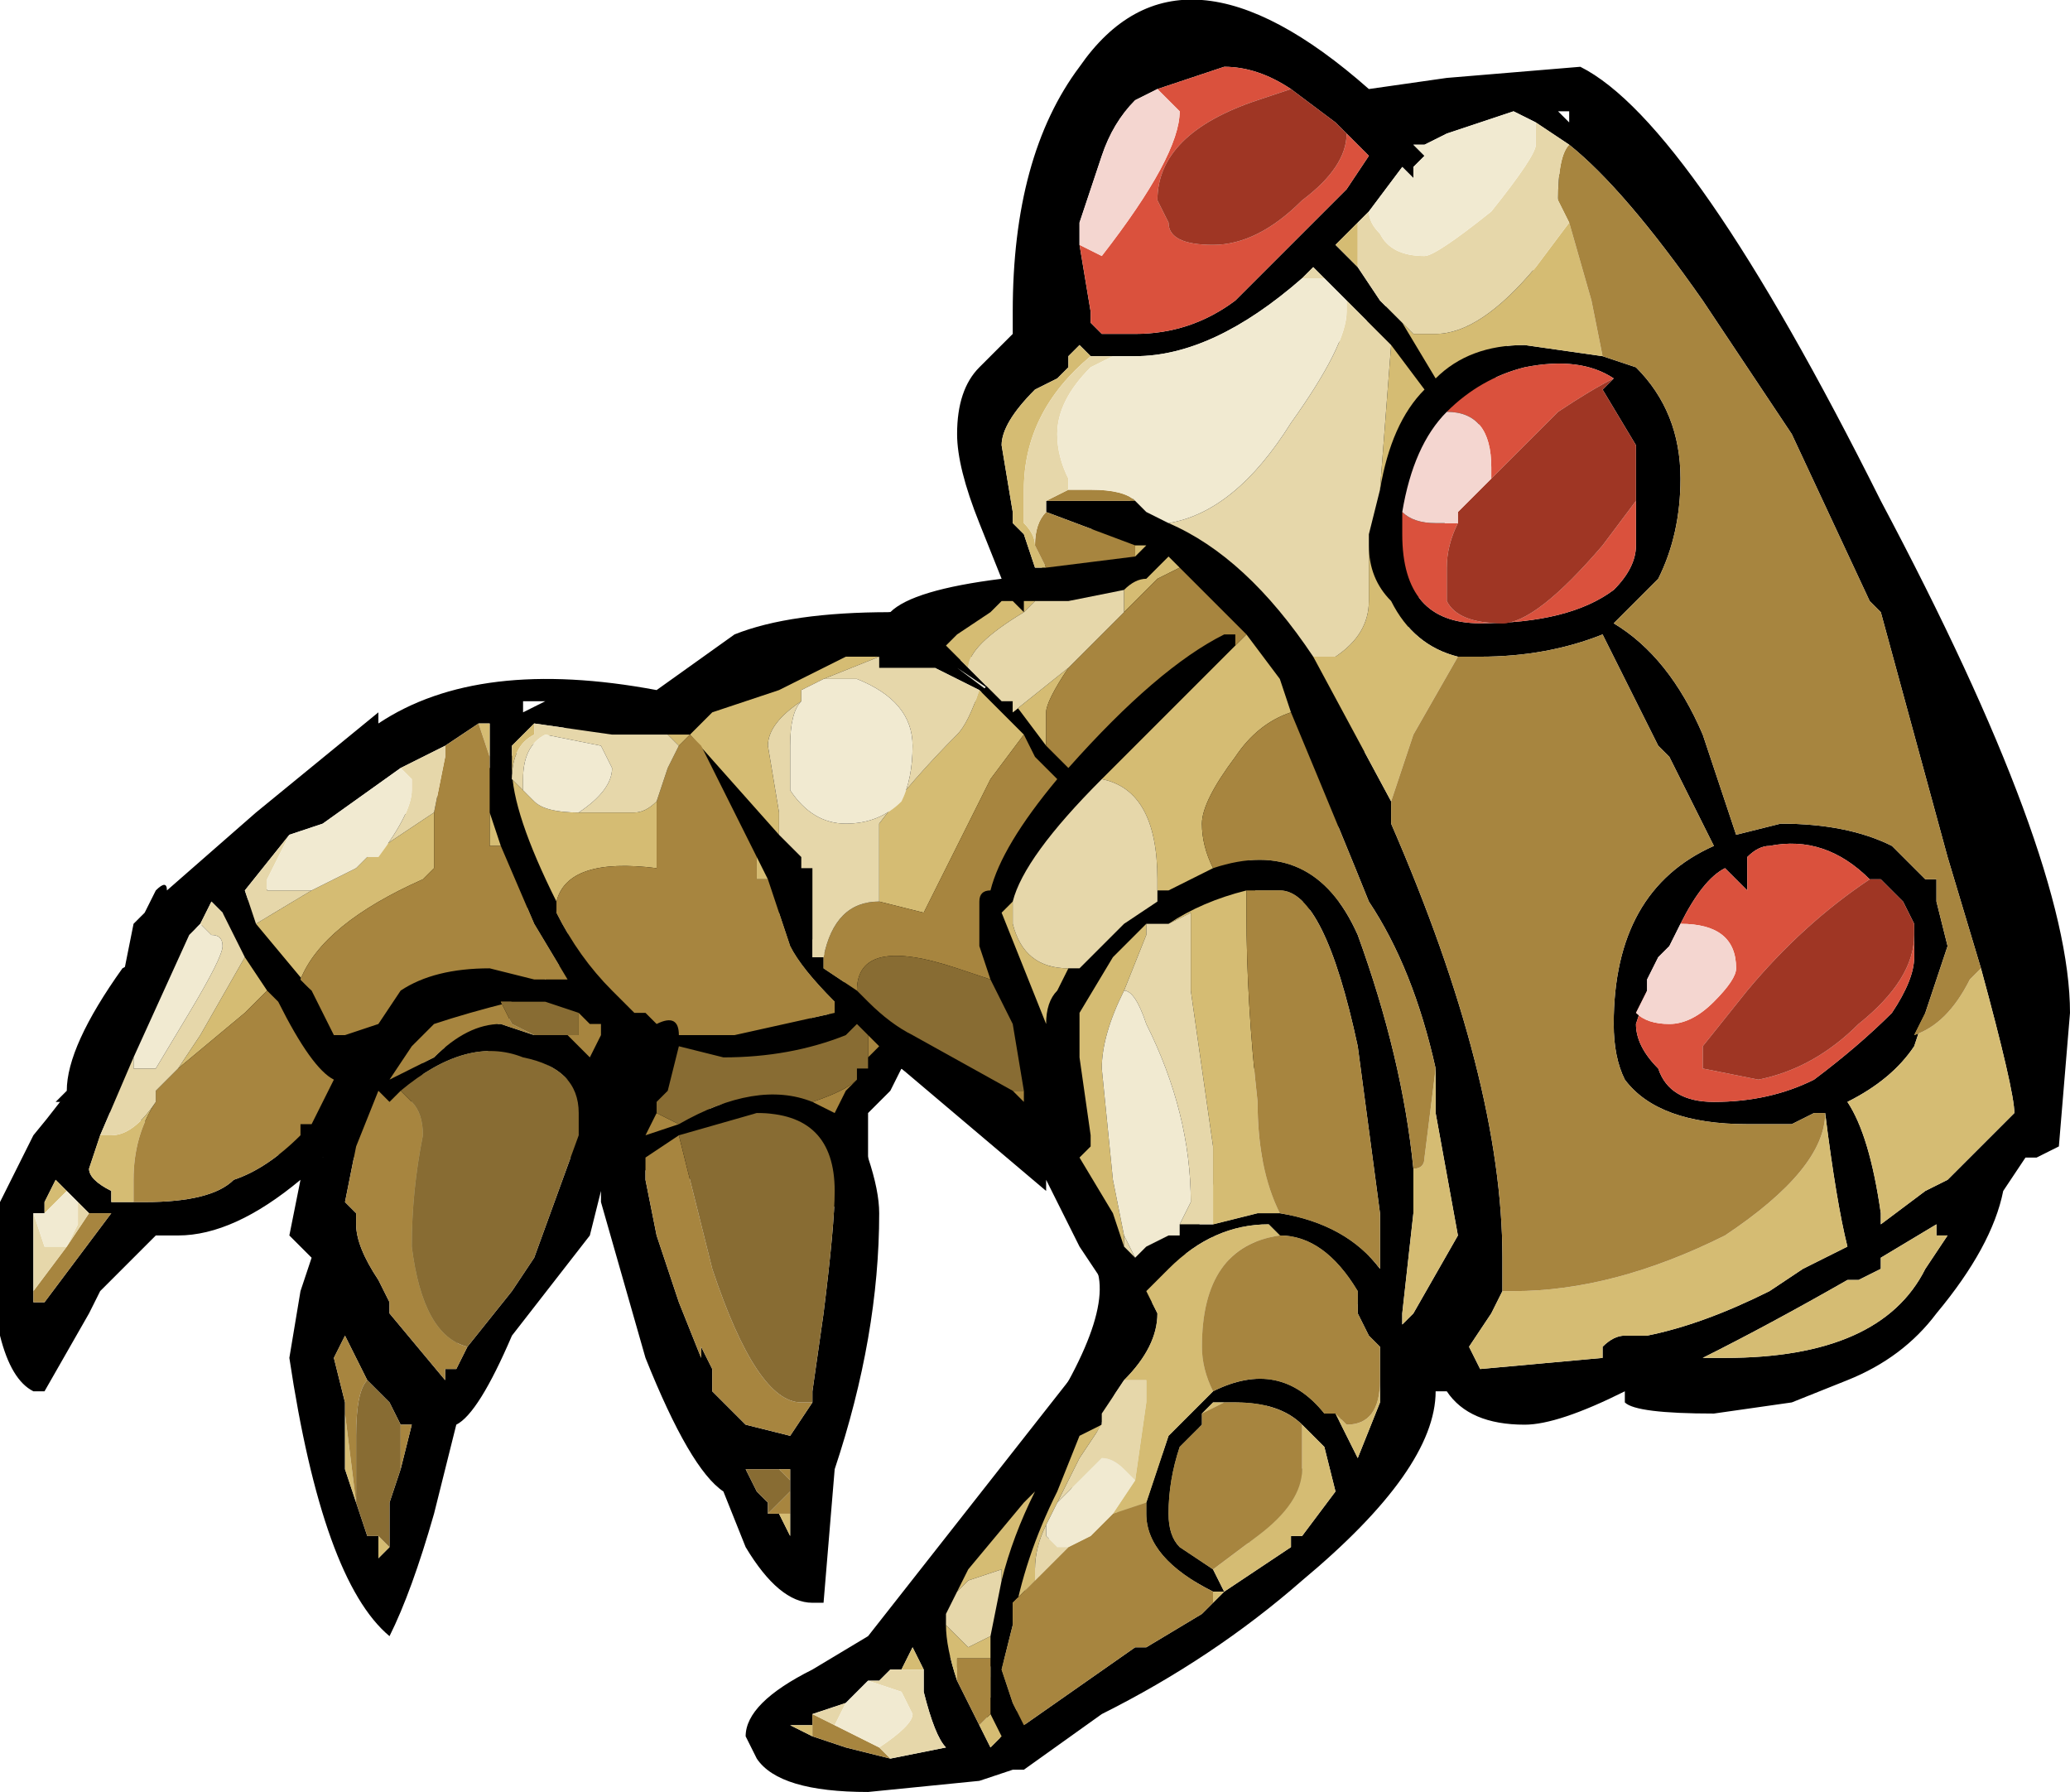<?xml version="1.0" encoding="UTF-8" standalone="no"?>
<svg xmlns:ffdec="https://www.free-decompiler.com/flash" xmlns:xlink="http://www.w3.org/1999/xlink" ffdec:objectType="frame" height="56.35px" width="65.1px" xmlns="http://www.w3.org/2000/svg">
  <g transform="matrix(1.0, 0.0, 0.0, 1.0, 28.0, 51.8)">
    <use ffdec:characterId="109" height="8.05" transform="matrix(7.0, 0.0, 0.0, 7.0, -28.0, -51.8)" width="9.3" xlink:href="#shape0"/>
  </g>
  <defs>
    <g id="shape0" transform="matrix(1.0, 0.0, 0.0, 1.0, 4.0, 7.4)">
      <path d="M3.05 -6.65 L0.55 0.5 0.15 -0.15 Q0.15 -0.3 0.65 -0.95 1.05 -1.55 0.9 -1.75 L0.75 -2.1 0.05 -2.6 0.0 -2.5 -0.1 -2.4 -0.1 -1.95 -1.4 -2.2 -2.7 -2.2 -3.7 -2.45 -3.75 -2.45 -3.7 -2.5 Q-3.7 -2.7 -3.45 -3.05 L-1.25 -4.25 Q-0.95 -4.25 -0.6 -4.5 L0.0 -4.65 0.05 -4.65 0.55 -4.75 3.05 -6.65 M2.4 -3.25 L2.85 -6.5 2.4 -3.25 M2.7 -6.55 L2.7 -6.7 2.45 -6.7 2.5 -6.5 2.7 -6.55 M0.75 -3.4 L0.05 -2.85 0.75 -3.4 M0.7 -4.55 L0.2 -4.4 0.35 -4.2 Q0.5 -4.45 0.75 -4.6 L0.7 -4.55 M1.55 -3.85 L1.65 -3.35 2.05 -3.35 2.1 -3.35 1.8 -3.9 1.7 -3.95 1.55 -3.85 M1.8 -3.25 L1.8 -2.5 1.8 -3.25 M1.4 -1.85 L1.8 -1.8 2.15 -1.5 2.15 -1.95 1.8 -2.35 1.1 -1.45 1.15 -1.45 0.4 0.2 0.6 0.3 0.65 0.3 1.55 -0.45 1.7 -0.5 1.85 -0.7 1.85 -0.8 1.65 -1.15 1.25 -0.9 1.65 -1.15 1.95 -0.95 2.05 -1.05 1.75 -1.7 1.15 -1.8 1.4 -1.85 M-2.35 -3.15 L-3.2 -2.2 -2.35 -3.15 M-1.9 -3.2 L-2.3 -3.25 -1.9 -3.2 M-0.45 -3.3 L-1.35 -3.3 -0.3 -2.8 -0.2 -3.0 -0.45 -3.3 M-1.45 -3.3 L-1.85 -3.35 -1.55 -3.0 -1.45 -3.1 -1.45 -3.3 M-0.3 -2.4 L-0.9 -2.45 -0.75 -2.4 -0.45 -2.4 -0.3 -2.4 M-1.4 -2.6 L-1.5 -2.8 -1.65 -2.85 -2.1 -2.65 -2.1 -2.55 -2.15 -2.45 -2.2 -2.4 -2.3 -2.0 -2.3 -1.9 -2.0 -1.35 -1.95 -1.35 -1.8 -2.75 -1.65 -2.7 -1.45 -2.55 -1.4 -2.6" fill="#000000" fill-rule="evenodd" stroke="none"/>
      <path d="M1.1 -1.45 L1.15 -1.45 1.1 -1.45 M1.85 -0.8 L1.85 -0.7 1.85 -0.8 M1.7 -0.5 L1.55 -0.45 1.7 -0.5 M0.65 0.3 L0.6 0.3 0.65 0.3 M1.95 -0.95 L2.05 -1.05 1.95 -0.95" fill="#849e61" fill-rule="evenodd" stroke="none"/>
      <path d="M1.15 -1.8 L1.4 -1.85 1.15 -1.8" fill="#de9e58" fill-rule="evenodd" stroke="none"/>
      <path d="M0.05 -2.85 L0.75 -3.4 0.05 -2.85 M0.7 -4.55 L0.75 -4.6 Q0.5 -4.45 0.35 -4.2 L0.2 -4.4 0.7 -4.55 M1.65 -3.35 L1.55 -3.85 1.65 -3.35 M1.7 -3.95 L1.8 -3.9 1.7 -3.95 M2.1 -3.35 L2.05 -3.35 2.1 -3.35 M1.8 -2.5 L1.8 -3.25 1.8 -2.5 M1.8 -1.8 L1.4 -1.85 1.15 -1.8 1.75 -1.7 1.65 -1.15 1.25 -0.9 1.65 -1.15 1.25 -0.9 0.4 0.2 1.15 -1.45 1.1 -1.45 1.8 -2.35 1.8 -1.8 M-3.2 -2.2 L-2.35 -3.15 -3.2 -2.2 M-2.3 -3.25 L-1.9 -3.2 -2.3 -3.25 M-1.35 -3.3 L-0.45 -3.3 -1.35 -3.3 M-0.2 -3.0 L-0.3 -2.8 -0.2 -3.0 M-1.85 -3.35 L-1.45 -3.3 -1.85 -3.35 M-1.45 -3.1 L-1.55 -3.0 -1.45 -3.1 M-0.9 -2.45 L-0.75 -2.4 -0.9 -2.45 M-0.45 -2.4 L-0.3 -2.4 -0.45 -2.4 M-1.5 -2.8 L-1.65 -2.7 -1.8 -2.75 -1.65 -2.85 -1.5 -2.8 M-1.45 -2.55 L-1.4 -2.6 -1.45 -2.55 M-1.95 -1.35 L-2.0 -1.35 -1.95 -1.35 M-2.3 -1.9 L-2.3 -2.0 -2.3 -1.9 M-2.2 -2.4 L-2.15 -2.45 -2.2 -2.4 M-2.1 -2.55 L-2.1 -2.65 -2.1 -2.55" fill="#e6e4d5" fill-rule="evenodd" stroke="none"/>
      <path d="M2.85 -6.5 L2.4 -3.25 2.85 -6.5 M2.7 -6.55 L2.7 -6.7 2.7 -6.55 M2.45 -6.7 L2.5 -6.5 2.45 -6.7" fill="#aca28a" fill-rule="evenodd" stroke="none"/>
      <path d="M0.05 -2.85 L0.75 -3.4 0.05 -2.85 M1.65 -3.35 L1.55 -3.85 1.7 -3.95 1.8 -3.9 2.1 -3.35 2.05 -3.35 1.65 -3.35 M1.8 -2.5 L1.8 -3.25 1.8 -2.5 M1.8 -1.8 L1.8 -2.35 2.15 -1.95 2.15 -1.5 1.8 -1.8 M0.4 0.2 L1.25 -0.9 1.65 -1.15 1.85 -0.8 1.85 -0.7 1.7 -0.5 1.55 -0.45 0.65 0.3 0.6 0.3 0.4 0.2 M1.65 -1.15 L1.75 -1.7 2.05 -1.05 1.95 -0.95 1.65 -1.15 M-3.2 -2.2 L-2.35 -3.15 -3.2 -2.2 M-2.3 -3.25 L-1.9 -3.2 -2.3 -3.25 M-1.35 -3.3 L-0.45 -3.3 -0.2 -3.0 -0.3 -2.8 -1.35 -3.3 M-1.85 -3.35 L-1.45 -3.3 -1.45 -3.1 -1.55 -3.0 -1.85 -3.35 M-0.9 -2.45 L-0.3 -2.4 -0.45 -2.4 -0.75 -2.4 -0.9 -2.45 M-1.5 -2.8 L-1.4 -2.6 -1.45 -2.55 -1.65 -2.7 -1.5 -2.8 M-2.1 -2.65 L-1.65 -2.85 -1.8 -2.75 -1.95 -1.35 -2.0 -1.35 -2.3 -1.9 -2.3 -2.0 -2.2 -2.4 -2.15 -2.45 -2.1 -2.55 -2.1 -2.65" fill="#c2bd98" fill-rule="evenodd" stroke="none"/>
      <path d="M2.85 -6.5 L2.4 -3.25 2.85 -6.5 M2.7 -6.7 L2.7 -6.55 2.5 -6.5 2.45 -6.7 2.7 -6.7" fill="#91826c" fill-rule="evenodd" stroke="none"/>
      <path d="M2.15 -6.45 L2.1 -6.4 2.0 -6.3 2.1 -6.2 2.2 -6.05 2.3 -5.95 2.45 -5.7 Q2.6 -5.85 2.85 -5.85 L3.2 -5.8 3.35 -5.75 Q3.55 -5.55 3.55 -5.25 3.55 -5.0 3.45 -4.8 3.35 -4.7 3.25 -4.6 3.5 -4.45 3.65 -4.1 L3.8 -3.65 4.0 -3.7 Q4.3 -3.7 4.5 -3.6 L4.65 -3.45 4.7 -3.45 4.7 -3.35 4.75 -3.15 4.65 -2.85 4.6 -2.7 Q4.5 -2.55 4.3 -2.45 4.4 -2.3 4.45 -1.95 L4.45 -1.9 4.65 -2.05 4.75 -2.1 5.05 -2.4 Q5.05 -2.5 4.9 -3.05 L4.75 -3.55 4.45 -4.65 4.4 -4.7 4.05 -5.45 3.65 -6.05 Q3.3 -6.55 3.05 -6.75 L2.9 -6.85 2.8 -6.9 2.5 -6.8 2.4 -6.75 2.35 -6.75 2.4 -6.7 2.35 -6.65 2.35 -6.6 2.3 -6.65 2.15 -6.45 M3.05 -6.9 L3.0 -6.9 3.05 -6.85 3.05 -6.9 M3.25 -5.7 Q3.1 -5.8 2.85 -5.75 2.65 -5.7 2.5 -5.55 2.35 -5.4 2.3 -5.1 L2.3 -5.0 Q2.3 -4.6 2.65 -4.6 3.05 -4.6 3.25 -4.75 3.35 -4.85 3.35 -4.95 L3.35 -5.15 3.35 -5.4 3.2 -5.65 3.25 -5.7 M4.2 -2.4 L4.15 -2.4 4.05 -2.35 3.85 -2.35 Q3.45 -2.35 3.3 -2.55 3.25 -2.65 3.25 -2.8 3.25 -3.4 3.7 -3.6 L3.5 -4.0 3.45 -4.05 3.2 -4.55 Q2.95 -4.45 2.65 -4.45 L2.55 -4.45 Q2.35 -4.5 2.25 -4.7 2.15 -4.8 2.15 -4.95 L2.15 -5.0 2.2 -5.2 Q2.25 -5.5 2.4 -5.65 L2.25 -5.85 2.05 -6.05 1.95 -6.15 1.9 -6.2 1.85 -6.15 Q1.45 -5.8 1.1 -5.8 L1.0 -5.8 0.9 -5.8 0.85 -5.85 0.8 -5.8 0.8 -5.75 0.75 -5.7 0.65 -5.65 Q0.5 -5.5 0.5 -5.4 L0.55 -5.1 0.55 -5.05 0.6 -5.0 0.65 -4.85 0.7 -4.85 1.1 -4.9 1.15 -4.95 1.1 -4.95 0.7 -5.1 0.7 -5.15 1.1 -5.15 1.15 -5.1 1.25 -5.05 Q1.6 -4.9 1.9 -4.45 L2.25 -3.8 2.25 -3.7 Q2.75 -2.55 2.75 -1.75 L2.75 -1.6 2.7 -1.5 2.6 -1.35 2.65 -1.25 3.2 -1.3 3.2 -1.35 Q3.25 -1.4 3.3 -1.4 L3.4 -1.4 Q3.65 -1.45 3.95 -1.6 L4.1 -1.7 4.3 -1.8 Q4.25 -2.0 4.2 -2.4 M4.4 -3.45 Q4.2 -3.65 3.95 -3.6 3.9 -3.6 3.85 -3.55 L3.85 -3.4 3.75 -3.5 Q3.65 -3.45 3.55 -3.25 L3.5 -3.15 3.45 -3.1 3.4 -3.0 3.4 -2.95 3.35 -2.8 Q3.35 -2.7 3.45 -2.6 3.5 -2.45 3.7 -2.45 3.95 -2.45 4.15 -2.55 4.35 -2.7 4.5 -2.85 4.6 -3.0 4.6 -3.1 L4.6 -3.25 4.55 -3.35 4.45 -3.45 4.4 -3.45 M2.05 -6.8 L2.0 -6.85 1.8 -7.0 Q1.65 -7.1 1.5 -7.1 L1.2 -7.0 1.1 -6.95 Q1.0 -6.85 0.95 -6.7 L0.85 -6.4 0.85 -6.3 0.9 -6.0 0.9 -5.95 0.95 -5.9 1.1 -5.9 Q1.35 -5.9 1.55 -6.05 L2.05 -6.55 2.15 -6.7 2.05 -6.8 M2.5 -7.05 L3.1 -7.1 Q3.6 -6.85 4.45 -5.15 5.3 -3.55 5.3 -2.85 L5.25 -2.25 5.15 -2.2 5.1 -2.2 5.0 -2.05 Q4.95 -1.8 4.7 -1.5 4.55 -1.3 4.3 -1.2 L4.05 -1.1 3.7 -1.05 Q3.35 -1.05 3.3 -1.1 L3.3 -1.15 Q3.0 -1.0 2.85 -1.0 2.6 -1.0 2.5 -1.15 L2.45 -1.15 Q2.45 -0.8 1.85 -0.3 1.45 0.05 0.95 0.3 L0.6 0.55 0.55 0.55 0.4 0.6 -0.1 0.65 Q-0.5 0.65 -0.6 0.5 L-0.65 0.4 Q-0.65 0.25 -0.35 0.1 L-0.1 -0.05 1.0 -1.45 1.0 -1.55 0.95 -1.65 0.85 -1.8 0.7 -2.1 0.7 -2.05 0.05 -2.6 -0.15 -2.4 -0.1 -2.2 Q-0.05 -2.05 -0.05 -1.95 -0.05 -1.4 -0.25 -0.8 L-0.3 -0.2 -0.35 -0.2 Q-0.5 -0.2 -0.65 -0.45 L-0.75 -0.7 Q-0.9 -0.8 -1.1 -1.3 L-1.3 -2.0 -1.3 -2.05 -1.35 -1.85 -1.7 -1.4 Q-1.85 -1.05 -1.95 -1.0 L-2.05 -0.6 Q-2.15 -0.25 -2.25 -0.05 -2.55 -0.3 -2.7 -1.3 L-2.65 -1.6 -2.6 -1.75 -2.7 -1.85 -2.65 -2.1 Q-2.95 -1.85 -3.2 -1.85 L-3.3 -1.85 -3.55 -1.6 -3.6 -1.5 -3.8 -1.15 -3.85 -1.15 Q-3.95 -1.2 -4.0 -1.4 L-4.0 -2.0 -3.85 -2.3 Q-3.6 -2.6 -3.55 -2.75 L-3.45 -3.0 -3.4 -3.25 -3.35 -3.3 -3.3 -3.4 Q-3.25 -3.45 -3.25 -3.4 L-2.85 -3.75 -2.3 -4.2 -2.3 -4.15 Q-1.85 -4.45 -1.05 -4.3 L-0.7 -4.55 Q-0.45 -4.65 0.0 -4.65 0.1 -4.75 0.5 -4.8 L0.4 -5.05 Q0.3 -5.3 0.3 -5.45 0.3 -5.65 0.4 -5.75 L0.55 -5.9 0.55 -6.0 Q0.55 -6.7 0.85 -7.1 1.3 -7.75 2.15 -7.0 L2.5 -7.05 M1.3 -4.85 L1.25 -4.9 1.15 -4.8 Q1.1 -4.8 1.05 -4.75 L0.8 -4.7 0.7 -4.7 0.6 -4.7 0.6 -4.65 0.55 -4.7 0.5 -4.7 0.45 -4.65 0.3 -4.55 0.25 -4.5 0.4 -4.35 0.5 -4.25 0.55 -4.25 0.7 -4.05 0.8 -3.95 Q1.2 -4.4 1.5 -4.55 L1.55 -4.55 1.55 -4.5 1.05 -4.0 0.95 -3.9 Q0.6 -3.55 0.55 -3.35 L0.5 -3.3 0.7 -2.8 Q0.7 -2.9 0.75 -2.95 L0.8 -3.05 0.85 -3.05 1.05 -3.25 1.2 -3.35 1.2 -3.4 1.25 -3.4 1.45 -3.5 Q1.9 -3.65 2.1 -3.2 2.3 -2.65 2.35 -2.15 L2.35 -1.95 2.3 -1.5 2.3 -1.45 2.35 -1.5 2.55 -1.85 2.45 -2.4 2.45 -2.6 Q2.35 -3.05 2.15 -3.35 2.05 -3.6 1.8 -4.2 L1.75 -4.35 1.6 -4.55 1.3 -4.85 M0.5 -4.25 L0.3 -4.4 0.45 -4.3 0.5 -4.25 M0.65 -4.0 L0.6 -4.1 0.4 -4.3 0.2 -4.4 -0.05 -4.4 -0.05 -4.45 -0.2 -4.45 -0.5 -4.3 -0.8 -4.2 -0.9 -4.1 -0.5 -3.65 -0.4 -3.55 -0.4 -3.5 -0.35 -3.5 -0.35 -3.1 -0.3 -3.1 -0.3 -3.05 -0.15 -2.95 -0.1 -2.9 Q0.0 -2.8 0.1 -2.75 L0.55 -2.5 0.6 -2.45 0.6 -2.5 0.55 -2.8 0.45 -3.0 0.4 -3.15 0.4 -3.35 Q0.4 -3.4 0.45 -3.4 0.5 -3.6 0.75 -3.9 L0.65 -4.0 M0.8 -3.95 L0.8 -3.95 M1.75 -1.95 Q2.05 -1.9 2.2 -1.7 L2.2 -1.8 2.2 -1.95 2.1 -2.7 Q1.95 -3.4 1.75 -3.4 L1.6 -3.4 Q1.4 -3.35 1.25 -3.25 L1.15 -3.25 1.0 -3.1 0.85 -2.85 0.85 -2.65 0.9 -2.3 0.9 -2.25 0.85 -2.2 1.0 -1.95 1.05 -1.8 1.1 -1.75 1.15 -1.8 1.25 -1.85 1.3 -1.85 1.3 -1.9 1.45 -1.9 1.65 -1.95 1.75 -1.95 M2.2 -1.35 L2.15 -1.4 2.1 -1.5 2.1 -1.6 Q1.95 -1.85 1.75 -1.85 L1.7 -1.9 Q1.45 -1.9 1.25 -1.7 L1.15 -1.6 1.2 -1.5 Q1.2 -1.35 1.05 -1.2 L0.95 -1.05 0.95 -1.0 0.85 -0.95 0.75 -0.7 Q0.6 -0.4 0.55 -0.1 L0.5 0.1 0.55 0.25 0.6 0.35 1.1 0.0 1.15 0.0 1.4 -0.15 1.5 -0.25 1.45 -0.25 Q1.15 -0.4 1.15 -0.6 L1.15 -0.65 Q1.2 -0.8 1.25 -0.95 L1.45 -1.15 Q1.75 -1.3 1.95 -1.05 L2.0 -1.05 2.1 -0.85 2.2 -1.1 2.2 -1.35 M1.4 -1.05 L1.4 -1.0 1.3 -0.9 Q1.25 -0.75 1.25 -0.6 1.25 -0.5 1.3 -0.45 L1.45 -0.35 1.5 -0.25 1.8 -0.45 1.8 -0.5 1.85 -0.5 2.0 -0.7 1.95 -0.9 1.85 -1.0 Q1.75 -1.1 1.55 -1.1 L1.45 -1.1 1.4 -1.05 M0.5 -0.3 Q0.55 -0.5 0.65 -0.7 L0.6 -0.65 0.35 -0.35 0.3 -0.25 0.25 -0.15 0.25 -0.1 Q0.25 0.0 0.3 0.15 L0.4 0.35 0.45 0.45 0.5 0.4 0.45 0.3 0.45 0.05 0.45 -0.05 0.5 -0.3 M4.4 -1.85 L4.4 -1.85 M4.7 -1.9 L4.45 -1.75 4.45 -1.7 4.35 -1.65 4.3 -1.65 Q3.95 -1.45 3.65 -1.3 L3.75 -1.3 Q4.45 -1.3 4.65 -1.7 L4.75 -1.85 4.7 -1.85 4.7 -1.9 M0.0 0.1 L-0.05 0.15 -0.1 0.15 -0.2 0.25 -0.35 0.3 -0.35 0.35 -0.45 0.35 -0.35 0.4 -0.2 0.45 0.0 0.5 0.25 0.45 Q0.2 0.4 0.15 0.2 L0.15 0.1 0.1 0.0 0.05 0.1 0.0 0.1 M-2.2 -3.95 L-2.55 -3.7 -2.7 -3.65 -2.9 -3.4 -2.85 -3.25 -2.6 -2.95 -2.5 -2.75 -2.45 -2.75 -2.3 -2.8 -2.2 -2.95 Q-2.05 -3.05 -1.8 -3.05 L-1.6 -3.0 -1.45 -3.0 -1.6 -3.25 -1.75 -3.6 -1.8 -3.75 -1.8 -4.0 -1.8 -4.15 -1.85 -4.15 -2.0 -4.05 -2.2 -3.95 M-1.6 -4.25 L-1.65 -4.25 -1.65 -4.2 -1.55 -4.25 -1.6 -4.25 M-1.0 -4.1 L-1.25 -4.1 -1.6 -4.15 -1.7 -4.05 -1.7 -3.95 Q-1.7 -3.75 -1.5 -3.35 L-1.5 -3.3 Q-1.4 -3.1 -1.25 -2.95 L-1.15 -2.85 -1.1 -2.85 -1.05 -2.8 Q-0.95 -2.85 -0.95 -2.75 L-0.7 -2.75 -0.25 -2.85 -0.25 -2.9 Q-0.4 -3.05 -0.45 -3.15 L-0.55 -3.45 -0.6 -3.55 -0.85 -4.05 -0.9 -4.1 -1.0 -4.1 M-2.9 -3.1 L-3.0 -3.3 -3.05 -3.35 -3.1 -3.25 -3.15 -3.2 -3.4 -2.65 -3.55 -2.3 -3.6 -2.15 Q-3.6 -2.1 -3.5 -2.05 L-3.5 -2.0 -3.4 -2.0 -3.35 -2.0 Q-3.05 -2.0 -2.95 -2.1 -2.8 -2.15 -2.65 -2.3 L-2.65 -2.35 -2.6 -2.35 -2.5 -2.55 Q-2.6 -2.6 -2.75 -2.9 L-2.8 -2.95 -2.9 -3.1 M-3.65 -2.0 L-3.7 -2.05 -3.75 -2.1 -3.8 -2.0 -3.8 -1.95 -3.85 -1.95 -3.85 -1.6 -3.85 -1.55 -3.8 -1.55 -3.5 -1.95 -3.6 -1.95 -3.65 -2.0 M-0.1 -2.75 L-0.15 -2.8 -0.2 -2.75 Q-0.45 -2.65 -0.75 -2.65 L-0.95 -2.7 -1.0 -2.5 -1.05 -2.45 -1.05 -2.4 -1.1 -2.3 -0.95 -2.35 Q-0.6 -2.55 -0.35 -2.45 L-0.25 -2.4 -0.2 -2.5 -0.15 -2.55 -0.15 -2.6 -0.1 -2.6 -0.1 -2.65 -0.05 -2.7 -0.1 -2.75 M-1.45 -2.75 L-1.35 -2.65 -1.3 -2.75 -1.3 -2.8 -1.35 -2.8 -1.4 -2.85 -1.55 -2.9 -1.7 -2.9 Q-1.9 -2.85 -2.05 -2.8 L-2.15 -2.7 -2.25 -2.55 -2.05 -2.65 Q-1.9 -2.8 -1.75 -2.8 L-1.6 -2.75 -1.45 -2.75 M-0.95 -2.3 L-1.1 -2.2 -1.1 -2.1 -1.05 -1.85 -0.95 -1.55 -0.85 -1.3 -0.85 -1.35 -0.8 -1.25 -0.8 -1.15 -0.65 -1.0 -0.45 -0.95 -0.35 -1.1 -0.35 -1.15 -0.3 -1.5 Q-0.25 -1.9 -0.25 -2.05 -0.25 -2.4 -0.6 -2.4 L-0.95 -2.3 M-1.9 -1.35 L-1.7 -1.6 -1.6 -1.75 -1.4 -2.3 -1.4 -2.4 Q-1.4 -2.6 -1.65 -2.65 -1.9 -2.75 -2.2 -2.5 L-2.25 -2.45 -2.3 -2.5 -2.4 -2.25 -2.45 -2.0 -2.4 -1.95 -2.4 -1.9 Q-2.4 -1.8 -2.3 -1.65 L-2.25 -1.55 -2.25 -1.5 -2.0 -1.2 -2.0 -1.25 -1.95 -1.25 -1.9 -1.35 M-2.55 -2.2 L-2.5 -2.25 -2.55 -2.25 -2.55 -2.2 M-2.35 -1.2 L-2.45 -1.4 -2.5 -1.3 -2.45 -1.1 -2.45 -0.8 -2.4 -0.65 -2.35 -0.5 -2.3 -0.5 -2.3 -0.4 -2.25 -0.45 -2.25 -0.65 -2.2 -0.8 -2.15 -1.0 -2.2 -1.0 -2.25 -1.1 -2.35 -1.2 M-0.5 -0.8 L-0.65 -0.8 -0.6 -0.7 -0.55 -0.65 -0.55 -0.6 -0.5 -0.6 -0.45 -0.5 -0.45 -0.6 -0.45 -0.8 -0.5 -0.8 M-0.45 -0.85 L-0.45 -0.85" fill="#000000" fill-rule="evenodd" stroke="none"/>
      <path d="M2.1 -6.4 L2.1 -6.2 2.0 -6.3 2.1 -6.4 M2.3 -5.95 L2.35 -5.9 2.45 -5.9 Q2.65 -5.9 2.9 -6.2 L3.05 -6.4 3.15 -6.05 3.2 -5.8 2.85 -5.85 Q2.6 -5.85 2.45 -5.7 L2.3 -5.95 M2.4 -6.75 L2.35 -6.75 2.4 -6.75 M4.9 -3.05 Q5.05 -2.5 5.05 -2.4 L4.75 -2.1 4.65 -2.05 4.45 -1.9 4.45 -1.95 Q4.4 -2.3 4.3 -2.45 4.5 -2.55 4.6 -2.7 L4.65 -2.85 4.6 -2.75 Q4.75 -2.8 4.85 -3.0 L4.9 -3.05 M2.55 -4.45 L2.35 -4.1 2.25 -3.8 1.9 -4.45 Q1.95 -4.45 2.0 -4.45 2.15 -4.55 2.15 -4.7 L2.15 -5.0 2.15 -4.95 Q2.15 -4.8 2.25 -4.7 2.35 -4.5 2.55 -4.45 M2.75 -1.6 L2.8 -1.6 Q3.25 -1.6 3.75 -1.85 4.2 -2.15 4.2 -2.4 4.25 -2.0 4.3 -1.8 L4.1 -1.7 3.95 -1.6 Q3.65 -1.45 3.4 -1.4 L3.3 -1.4 Q3.25 -1.4 3.2 -1.35 L3.2 -1.3 2.65 -1.25 2.6 -1.35 2.7 -1.5 2.75 -1.6 M2.25 -5.85 L2.4 -5.65 Q2.25 -5.5 2.2 -5.2 L2.25 -5.85 M0.7 -4.85 L0.65 -4.85 0.6 -5.0 0.55 -5.05 0.55 -5.1 0.5 -5.4 Q0.5 -5.5 0.65 -5.65 L0.75 -5.7 0.8 -5.75 0.8 -5.8 0.85 -5.85 0.9 -5.8 Q0.6 -5.55 0.6 -5.2 L0.6 -5.05 Q0.65 -5.0 0.65 -4.95 L0.7 -4.85 M1.1 -4.95 L1.15 -4.95 1.1 -4.9 1.1 -4.95 M1.05 -4.65 L1.05 -4.75 Q1.1 -4.8 1.15 -4.8 L1.25 -4.9 1.3 -4.85 1.2 -4.8 1.05 -4.65 M0.7 -4.7 L0.65 -4.7 0.6 -4.65 Q0.35 -4.5 0.35 -4.4 L0.4 -4.35 0.25 -4.5 0.3 -4.55 0.45 -4.65 0.5 -4.7 0.55 -4.7 0.6 -4.65 0.6 -4.7 0.7 -4.7 M0.55 -4.25 L0.55 -4.2 0.8 -4.4 Q0.7 -4.25 0.7 -4.2 L0.7 -4.05 0.55 -4.25 M0.4 -4.3 L0.6 -4.1 0.65 -4.0 0.6 -4.1 0.45 -3.9 0.15 -3.3 -0.05 -3.35 -0.05 -3.7 Q0.1 -3.9 0.3 -4.1 0.35 -4.15 0.4 -4.3 M-0.3 -3.05 L-0.3 -3.1 -0.35 -3.1 -0.3 -3.1 -0.3 -3.05 M-0.5 -3.65 L-0.9 -4.1 -0.8 -4.2 -0.5 -4.3 -0.2 -4.45 -0.05 -4.45 -0.3 -4.35 -0.4 -4.3 -0.4 -4.25 Q-0.55 -4.15 -0.55 -4.05 L-0.5 -3.75 -0.5 -3.65 M1.55 -4.5 L1.6 -4.55 1.75 -4.35 1.8 -4.2 Q1.65 -4.15 1.55 -4.0 1.4 -3.8 1.4 -3.7 1.4 -3.6 1.45 -3.5 L1.25 -3.4 1.2 -3.4 1.2 -3.45 Q1.2 -3.85 0.95 -3.9 L1.05 -4.0 1.55 -4.5 M0.8 -3.95 L0.8 -3.95 M1.6 -3.4 L1.6 -3.3 Q1.6 -2.9 1.65 -2.45 1.65 -2.15 1.75 -1.95 L1.65 -1.95 1.45 -1.9 1.45 -2.25 1.35 -2.95 Q1.35 -3.2 1.35 -3.3 L1.25 -3.25 Q1.4 -3.35 1.6 -3.4 M2.2 -1.7 L2.2 -1.8 2.2 -1.7 M1.75 -1.85 Q1.4 -1.8 1.4 -1.35 1.4 -1.25 1.45 -1.15 L1.25 -0.95 Q1.2 -0.8 1.15 -0.65 L1.0 -0.6 1.1 -0.75 1.15 -1.1 1.15 -1.2 1.05 -1.2 Q1.2 -1.35 1.2 -1.5 L1.15 -1.6 1.25 -1.7 Q1.45 -1.9 1.7 -1.9 L1.75 -1.85 M2.0 -1.05 L2.05 -1.0 Q2.2 -1.0 2.2 -1.2 L2.2 -1.35 2.2 -1.1 2.1 -0.85 2.0 -1.05 M2.35 -2.15 Q2.4 -2.15 2.4 -2.2 L2.45 -2.6 2.45 -2.4 2.55 -1.85 2.35 -1.5 2.3 -1.45 2.3 -1.5 2.35 -1.95 2.35 -2.15 M1.15 -3.25 L1.15 -3.2 1.05 -2.95 Q0.95 -2.75 0.95 -2.6 L1.0 -2.1 1.05 -1.85 1.05 -1.8 1.0 -1.95 0.85 -2.2 0.9 -2.25 0.9 -2.3 0.85 -2.65 0.85 -2.85 1.0 -3.1 1.15 -3.25 M0.8 -3.05 L0.75 -2.95 Q0.7 -2.9 0.7 -2.8 L0.5 -3.3 0.55 -3.35 0.55 -3.25 Q0.6 -3.05 0.8 -3.05 M0.55 -0.1 Q0.6 -0.4 0.75 -0.7 L0.85 -0.95 0.95 -1.0 0.85 -0.85 0.7 -0.55 Q0.65 -0.45 0.65 -0.35 L0.65 -0.3 0.55 -0.2 0.55 -0.1 M1.4 -1.05 L1.45 -1.1 1.55 -1.1 1.5 -1.1 1.4 -1.05 M1.85 -1.0 L1.95 -0.9 2.0 -0.7 1.85 -0.5 1.8 -0.5 1.8 -0.45 1.5 -0.25 1.45 -0.35 1.65 -0.5 Q1.85 -0.65 1.85 -0.8 L1.85 -1.0 M0.3 -0.25 L0.35 -0.35 0.6 -0.65 0.65 -0.7 Q0.55 -0.5 0.5 -0.3 L0.5 -0.35 0.35 -0.3 0.3 -0.25 M0.45 -0.05 L0.45 0.05 Q0.35 0.05 0.3 0.05 L0.3 0.15 Q0.25 0.0 0.25 -0.1 L0.35 0.0 0.45 -0.05 M0.45 0.3 L0.5 0.4 0.45 0.45 0.4 0.35 0.45 0.3 M1.4 -0.15 L1.45 -0.2 1.45 -0.25 1.5 -0.25 1.4 -0.15 M4.7 -1.9 L4.7 -1.85 4.75 -1.85 4.65 -1.7 Q4.45 -1.3 3.75 -1.3 L3.65 -1.3 Q3.95 -1.45 4.3 -1.65 L4.35 -1.65 4.45 -1.7 4.45 -1.75 4.7 -1.9 M4.4 -1.85 L4.4 -1.85 M0.15 0.1 L0.05 0.1 0.1 0.0 0.15 0.1 M-2.6 -3.4 L-2.4 -3.5 -2.35 -3.55 -2.05 -3.75 -2.05 -3.5 -2.1 -3.45 Q-2.55 -3.25 -2.65 -3.0 L-2.6 -2.95 -2.85 -3.25 -2.6 -3.4 M-1.85 -4.15 L-1.8 -4.15 -1.8 -4.0 -1.85 -4.15 M-1.8 -3.75 L-1.75 -3.6 -1.8 -3.6 -1.8 -3.75 M-1.6 -4.15 L-1.6 -4.1 Q-1.7 -4.05 -1.7 -3.9 L-1.65 -3.85 -1.6 -3.8 Q-1.55 -3.75 -1.4 -3.75 L-1.15 -3.75 Q-1.1 -3.75 -1.05 -3.8 L-1.05 -3.5 Q-1.45 -3.55 -1.5 -3.35 -1.7 -3.75 -1.7 -3.95 L-1.7 -4.05 -1.6 -4.15 M-0.95 -4.05 L-1.0 -4.1 -0.9 -4.1 -0.95 -4.05 M-3.55 -2.3 L-3.5 -2.3 Q-3.4 -2.3 -3.3 -2.45 -3.4 -2.3 -3.4 -2.1 L-3.4 -2.0 -3.5 -2.0 -3.5 -2.05 Q-3.6 -2.1 -3.6 -2.15 L-3.55 -2.3 M-3.2 -2.6 L-3.1 -2.75 -2.9 -3.1 -2.8 -2.95 -2.9 -2.85 -3.2 -2.6 M-3.7 -2.05 L-3.8 -1.95 -3.8 -2.0 -3.75 -2.1 -3.7 -2.05 M-3.8 -1.55 L-3.85 -1.55 -3.8 -1.55 M-0.55 -3.45 L-0.6 -3.45 -0.6 -3.55 -0.55 -3.45 M-2.45 -1.1 L-2.45 -1.05 -2.4 -0.65 -2.45 -0.8 -2.45 -1.1 M-2.3 -0.5 L-2.25 -0.45 -2.3 -0.4 -2.3 -0.5 M-0.45 -0.6 L-0.45 -0.5 -0.5 -0.6 -0.45 -0.6 M-0.35 0.4 L-0.45 0.35 -0.35 0.35 -0.35 0.4" fill="#d5bc73" fill-rule="evenodd" stroke="none"/>
      <path d="M3.05 -6.4 L3.0 -6.5 Q3.0 -6.7 3.05 -6.75 3.3 -6.55 3.65 -6.05 L4.05 -5.45 4.4 -4.7 4.45 -4.65 4.75 -3.55 4.9 -3.05 4.85 -3.0 Q4.75 -2.8 4.6 -2.75 L4.65 -2.85 4.75 -3.15 4.7 -3.35 4.7 -3.45 4.65 -3.45 4.5 -3.6 Q4.3 -3.7 4.0 -3.7 L3.8 -3.65 3.65 -4.1 Q3.5 -4.45 3.25 -4.6 3.35 -4.7 3.45 -4.8 3.55 -5.0 3.55 -5.25 3.55 -5.55 3.35 -5.75 L3.2 -5.8 3.15 -6.05 3.05 -6.4 M2.55 -4.45 L2.65 -4.45 Q2.95 -4.45 3.2 -4.55 L3.45 -4.05 3.5 -4.0 3.7 -3.6 Q3.25 -3.4 3.25 -2.8 3.25 -2.65 3.3 -2.55 3.45 -2.35 3.85 -2.35 L4.05 -2.35 4.15 -2.4 4.2 -2.4 Q4.2 -2.15 3.75 -1.85 3.25 -1.6 2.8 -1.6 L2.75 -1.6 2.75 -1.75 Q2.75 -2.55 2.25 -3.7 L2.25 -3.8 2.35 -4.1 2.55 -4.45 M0.8 -5.2 L0.9 -5.2 Q1.05 -5.2 1.1 -5.15 L0.7 -5.15 0.8 -5.2 M0.7 -4.85 L0.65 -4.95 Q0.65 -5.05 0.7 -5.1 L1.1 -4.95 1.1 -4.9 0.7 -4.85 M1.05 -4.65 L1.2 -4.8 1.3 -4.85 1.6 -4.55 1.55 -4.5 1.55 -4.55 1.5 -4.55 Q1.2 -4.4 0.8 -3.95 L0.7 -4.05 0.7 -4.2 Q0.7 -4.25 0.8 -4.4 L1.05 -4.65 M-0.05 -3.35 L0.15 -3.3 0.45 -3.9 0.6 -4.1 0.65 -4.0 0.75 -3.9 Q0.5 -3.6 0.45 -3.4 0.4 -3.4 0.4 -3.35 L0.4 -3.15 0.45 -3.0 0.3 -3.05 Q-0.15 -3.2 -0.15 -2.95 L-0.3 -3.05 -0.3 -3.1 Q-0.25 -3.35 -0.05 -3.35 M0.6 -2.5 L0.6 -2.45 0.55 -2.5 0.6 -2.5 M1.45 -3.5 Q1.4 -3.6 1.4 -3.7 1.4 -3.8 1.55 -4.0 1.65 -4.15 1.8 -4.2 2.05 -3.6 2.15 -3.35 2.35 -3.05 2.45 -2.6 L2.4 -2.2 Q2.4 -2.15 2.35 -2.15 2.3 -2.65 2.1 -3.2 1.9 -3.65 1.45 -3.5 M1.55 -4.5 L1.05 -4.0 1.55 -4.5 M1.75 -1.95 Q1.65 -2.15 1.65 -2.45 1.6 -2.9 1.6 -3.3 L1.6 -3.4 1.75 -3.4 Q1.95 -3.4 2.1 -2.7 L2.2 -1.95 2.2 -1.8 2.2 -1.7 Q2.05 -1.9 1.75 -1.95 M1.75 -1.85 Q1.95 -1.85 2.1 -1.6 L2.1 -1.5 2.15 -1.4 2.2 -1.35 2.2 -1.2 Q2.2 -1.0 2.05 -1.0 L2.0 -1.05 1.95 -1.05 Q1.75 -1.3 1.45 -1.15 1.4 -1.25 1.4 -1.35 1.4 -1.8 1.75 -1.85 M1.0 -0.6 L1.15 -0.65 1.15 -0.6 Q1.15 -0.4 1.45 -0.25 L1.45 -0.2 1.4 -0.15 1.15 0.0 1.1 0.0 0.6 0.35 0.55 0.25 0.5 0.1 0.55 -0.1 0.55 -0.2 0.65 -0.3 0.8 -0.45 0.9 -0.5 1.0 -0.6 M1.45 -0.35 L1.3 -0.45 Q1.25 -0.5 1.25 -0.6 1.25 -0.75 1.3 -0.9 L1.4 -1.0 1.4 -1.05 1.5 -1.1 1.55 -1.1 Q1.75 -1.1 1.85 -1.0 L1.85 -0.8 Q1.85 -0.65 1.65 -0.5 L1.45 -0.35 M0.45 0.05 L0.45 0.3 0.4 0.35 0.3 0.15 0.3 0.05 Q0.35 0.05 0.45 0.05 M0.15 0.1 L0.0 0.1 0.05 0.1 0.15 0.1 M-0.05 0.45 L0.0 0.5 -0.2 0.45 -0.35 0.4 -0.35 0.35 -0.35 0.3 -0.15 0.4 -0.05 0.45 M-2.05 -3.75 L-2.0 -4.0 -2.0 -4.05 -1.85 -4.15 -1.8 -4.0 -1.8 -3.75 -1.8 -3.6 -1.75 -3.6 -1.6 -3.25 -1.45 -3.0 -1.6 -3.0 -1.8 -3.05 Q-2.05 -3.05 -2.2 -2.95 L-2.3 -2.8 -2.45 -2.75 -2.5 -2.75 -2.6 -2.95 -2.65 -3.0 Q-2.55 -3.25 -2.1 -3.45 L-2.05 -3.5 -2.05 -3.75 M-1.05 -3.8 L-1.0 -3.95 -0.95 -4.05 -0.9 -4.1 -0.85 -4.05 -0.6 -3.55 -0.6 -3.45 -0.55 -3.45 -0.45 -3.15 Q-0.4 -3.05 -0.25 -2.9 L-0.25 -2.85 -0.7 -2.75 -0.95 -2.75 Q-0.95 -2.85 -1.05 -2.8 L-1.1 -2.85 -1.15 -2.85 -1.25 -2.95 Q-1.4 -3.1 -1.5 -3.3 L-1.5 -3.35 Q-1.45 -3.55 -1.05 -3.5 L-1.05 -3.8 M-3.3 -2.45 L-3.3 -2.5 -3.2 -2.6 -2.9 -2.85 -2.8 -2.95 -2.75 -2.9 Q-2.6 -2.6 -2.5 -2.55 L-2.6 -2.35 -2.65 -2.35 -2.65 -2.3 Q-2.8 -2.15 -2.95 -2.1 -3.05 -2.0 -3.35 -2.0 L-3.4 -2.0 -3.4 -2.1 Q-3.4 -2.3 -3.3 -2.45 M-3.6 -1.95 L-3.5 -1.95 -3.8 -1.55 -3.85 -1.55 -3.85 -1.6 -3.7 -1.8 -3.6 -1.95 M-0.1 -2.75 L-0.05 -2.7 -0.1 -2.65 -0.1 -2.75 M-0.15 -2.55 L-0.2 -2.5 -0.25 -2.4 -0.35 -2.45 Q-0.2 -2.5 -0.15 -2.55 M-0.95 -2.35 L-1.1 -2.3 -1.05 -2.4 -0.95 -2.35 M-1.45 -2.75 L-1.4 -2.75 -1.4 -2.85 -1.35 -2.8 -1.3 -2.8 -1.3 -2.75 -1.35 -2.65 -1.45 -2.75 M-1.7 -2.9 L-1.75 -2.9 -1.7 -2.8 -1.6 -2.75 -1.75 -2.8 Q-1.9 -2.8 -2.05 -2.65 L-2.25 -2.55 -2.15 -2.7 -2.05 -2.8 Q-1.9 -2.85 -1.7 -2.9 M-0.95 -2.3 L-0.8 -1.7 Q-0.6 -1.1 -0.4 -1.1 L-0.35 -1.1 -0.45 -0.95 -0.65 -1.0 -0.8 -1.15 -0.8 -1.25 -0.85 -1.35 -0.85 -1.3 -0.95 -1.55 -1.05 -1.85 -1.1 -2.1 -1.1 -2.2 -0.95 -2.3 M-2.2 -2.5 L-2.15 -2.45 Q-2.1 -2.4 -2.1 -2.3 -2.15 -2.05 -2.15 -1.8 -2.1 -1.4 -1.9 -1.35 L-1.95 -1.25 -2.0 -1.25 -2.0 -1.2 -2.25 -1.5 -2.25 -1.55 -2.3 -1.65 Q-2.4 -1.8 -2.4 -1.9 L-2.4 -1.95 -2.45 -2.0 -2.4 -2.25 -2.3 -2.5 -2.25 -2.45 -2.2 -2.5 M-2.4 -0.65 L-2.45 -1.05 -2.45 -1.1 -2.5 -1.3 -2.45 -1.4 -2.35 -1.2 Q-2.4 -1.15 -2.4 -0.95 L-2.4 -0.65 M-2.2 -0.8 L-2.2 -1.0 -2.15 -1.0 -2.2 -0.8 M-0.5 -0.8 L-0.45 -0.8 -0.45 -0.6 -0.5 -0.6 -0.55 -0.6 Q-0.5 -0.65 -0.45 -0.7 L-0.45 -0.75 -0.5 -0.8" fill="#a7853f" fill-rule="evenodd" stroke="none"/>
      <path d="M3.25 -5.7 Q3.15 -5.65 3.0 -5.55 L2.7 -5.25 2.7 -5.3 Q2.7 -5.55 2.5 -5.55 2.65 -5.7 2.85 -5.75 3.1 -5.8 3.25 -5.7 M2.55 -5.05 Q2.5 -4.95 2.5 -4.85 2.5 -4.8 2.5 -4.7 2.55 -4.6 2.75 -4.6 2.9 -4.6 3.2 -4.95 L3.35 -5.15 3.35 -4.95 Q3.35 -4.85 3.25 -4.75 3.05 -4.6 2.65 -4.6 2.3 -4.6 2.3 -5.0 L2.3 -5.1 Q2.35 -5.05 2.45 -5.05 L2.55 -5.05 M3.55 -3.25 Q3.65 -3.45 3.75 -3.5 L3.85 -3.4 3.85 -3.55 Q3.9 -3.6 3.95 -3.6 4.2 -3.65 4.4 -3.45 4.1 -3.25 3.85 -2.95 L3.65 -2.7 3.65 -2.6 3.9 -2.55 Q4.15 -2.6 4.35 -2.8 4.6 -3.0 4.6 -3.2 L4.6 -3.25 4.6 -3.1 Q4.6 -3.0 4.5 -2.85 4.35 -2.7 4.15 -2.55 3.95 -2.45 3.7 -2.45 3.5 -2.45 3.45 -2.6 3.35 -2.7 3.35 -2.8 L3.4 -2.95 3.35 -2.85 Q3.4 -2.8 3.5 -2.8 3.6 -2.8 3.7 -2.9 3.8 -3.0 3.8 -3.05 3.8 -3.25 3.55 -3.25 M1.8 -7.0 L1.65 -6.95 Q1.2 -6.8 1.2 -6.5 L1.25 -6.4 Q1.25 -6.3 1.45 -6.3 1.65 -6.3 1.85 -6.5 2.05 -6.65 2.05 -6.8 L2.15 -6.7 2.05 -6.55 1.55 -6.05 Q1.35 -5.9 1.1 -5.9 L0.95 -5.9 0.9 -5.95 0.9 -6.0 0.85 -6.3 0.95 -6.25 Q1.3 -6.7 1.3 -6.9 L1.2 -7.0 1.5 -7.1 Q1.65 -7.1 1.8 -7.0" fill="#da513d" fill-rule="evenodd" stroke="none"/>
      <path d="M2.7 -5.25 L3.0 -5.55 Q3.15 -5.65 3.25 -5.7 L3.2 -5.65 3.35 -5.4 3.35 -5.15 3.2 -4.95 Q2.9 -4.6 2.75 -4.6 2.55 -4.6 2.5 -4.7 2.5 -4.8 2.5 -4.85 2.5 -4.95 2.55 -5.05 L2.55 -5.1 2.7 -5.25 M4.6 -3.25 L4.6 -3.2 Q4.6 -3.0 4.35 -2.8 4.15 -2.6 3.9 -2.55 L3.65 -2.6 3.65 -2.7 3.85 -2.95 Q4.1 -3.25 4.4 -3.45 L4.45 -3.45 4.55 -3.35 4.6 -3.25 M1.8 -7.0 L2.0 -6.85 2.05 -6.8 Q2.05 -6.65 1.85 -6.5 1.65 -6.3 1.45 -6.3 1.25 -6.3 1.25 -6.4 L1.2 -6.5 Q1.2 -6.8 1.65 -6.95 L1.8 -7.0" fill="#9f3624" fill-rule="evenodd" stroke="none"/>
      <path d="M2.5 -5.55 Q2.7 -5.55 2.7 -5.3 L2.7 -5.25 2.55 -5.1 2.55 -5.05 2.45 -5.05 Q2.35 -5.05 2.3 -5.1 2.35 -5.4 2.5 -5.55 M3.55 -3.25 Q3.8 -3.25 3.8 -3.05 3.8 -3.0 3.7 -2.9 3.6 -2.8 3.5 -2.8 3.4 -2.8 3.35 -2.85 L3.4 -2.95 3.4 -3.0 3.45 -3.1 3.5 -3.15 3.55 -3.25 M0.85 -6.3 L0.85 -6.4 0.95 -6.7 Q1.0 -6.85 1.1 -6.95 L1.2 -7.0 1.3 -6.9 Q1.3 -6.7 0.95 -6.25 L0.85 -6.3" fill="#f4d6d0" fill-rule="evenodd" stroke="none"/>
      <path d="M2.15 -6.45 Q2.15 -6.4 2.2 -6.35 2.25 -6.25 2.4 -6.25 2.45 -6.25 2.7 -6.45 2.9 -6.7 2.9 -6.75 L2.9 -6.85 3.05 -6.75 Q3.0 -6.7 3.0 -6.5 L3.05 -6.4 2.9 -6.2 Q2.65 -5.9 2.45 -5.9 L2.35 -5.9 2.3 -5.95 2.2 -6.05 2.1 -6.2 2.1 -6.4 2.15 -6.45 M1.95 -6.15 L1.85 -6.15 1.9 -6.2 1.95 -6.15 M1.0 -5.8 L0.9 -5.75 Q0.75 -5.6 0.75 -5.45 0.75 -5.35 0.8 -5.25 L0.8 -5.2 0.7 -5.15 0.7 -5.1 Q0.65 -5.05 0.65 -4.95 0.65 -5.0 0.6 -5.05 L0.6 -5.2 Q0.6 -5.55 0.9 -5.8 L1.0 -5.8 M1.25 -5.05 Q1.55 -5.1 1.8 -5.5 2.05 -5.85 2.05 -6.0 L2.05 -6.05 2.25 -5.85 2.2 -5.2 2.15 -5.0 2.15 -4.7 Q2.15 -4.55 2.0 -4.45 1.95 -4.45 1.9 -4.45 1.6 -4.9 1.25 -5.05 M1.05 -4.75 L1.05 -4.65 0.8 -4.4 0.55 -4.2 0.55 -4.25 0.5 -4.25 0.4 -4.35 0.35 -4.4 Q0.35 -4.5 0.6 -4.65 L0.65 -4.7 0.7 -4.7 0.8 -4.7 1.05 -4.75 M0.4 -4.3 Q0.35 -4.15 0.3 -4.1 0.1 -3.9 -0.05 -3.7 L-0.05 -3.35 Q-0.25 -3.35 -0.3 -3.1 L-0.35 -3.1 -0.35 -3.5 -0.4 -3.5 -0.4 -3.55 -0.5 -3.65 -0.5 -3.75 -0.55 -4.05 Q-0.55 -4.15 -0.4 -4.25 -0.45 -4.2 -0.45 -4.05 L-0.45 -3.85 Q-0.35 -3.7 -0.2 -3.7 -0.05 -3.7 0.05 -3.8 0.1 -3.9 0.1 -4.05 0.1 -4.25 -0.15 -4.35 L-0.3 -4.35 -0.05 -4.45 -0.05 -4.4 0.2 -4.4 0.4 -4.3 M0.95 -3.9 Q1.2 -3.85 1.2 -3.45 L1.2 -3.4 1.2 -3.35 1.05 -3.25 0.85 -3.05 0.8 -3.05 Q0.6 -3.05 0.55 -3.25 L0.55 -3.35 Q0.6 -3.55 0.95 -3.9 M1.25 -3.25 L1.35 -3.3 Q1.35 -3.2 1.35 -2.95 L1.45 -2.25 1.45 -1.9 1.3 -1.9 1.35 -2.0 Q1.35 -2.4 1.15 -2.8 1.1 -2.95 1.05 -2.95 L1.15 -3.2 1.15 -3.25 1.25 -3.25 M1.05 -1.2 L1.15 -1.2 1.15 -1.1 1.1 -0.75 1.05 -0.8 Q1.0 -0.85 0.95 -0.85 L0.75 -0.65 0.7 -0.55 0.85 -0.85 0.95 -1.0 0.95 -1.05 1.05 -1.2 M1.05 -1.8 L1.05 -1.85 1.1 -1.75 1.15 -1.8 1.1 -1.75 1.05 -1.8 M0.7 -0.55 L0.7 -0.5 0.75 -0.45 0.8 -0.45 0.65 -0.3 0.65 -0.35 Q0.65 -0.45 0.7 -0.55 M0.3 -0.25 L0.35 -0.3 0.5 -0.35 0.5 -0.3 0.45 -0.05 0.35 0.0 0.25 -0.1 0.25 -0.15 0.3 -0.25 M0.0 0.1 L0.15 0.1 0.15 0.2 Q0.2 0.4 0.25 0.45 L0.0 0.5 -0.05 0.45 Q0.1 0.35 0.1 0.3 L0.05 0.2 -0.1 0.15 -0.05 0.15 0.0 0.1 M-2.35 -3.55 L-2.3 -3.55 Q-2.15 -3.75 -2.15 -3.85 L-2.15 -3.9 -2.2 -3.95 -2.0 -4.05 -2.0 -4.0 -2.05 -3.75 -2.35 -3.55 M-2.7 -3.65 L-2.8 -3.45 -2.8 -3.4 -2.75 -3.4 Q-2.8 -3.4 -2.65 -3.4 L-2.6 -3.4 -2.85 -3.25 -2.9 -3.4 -2.7 -3.65 M-1.65 -3.85 L-1.7 -3.9 Q-1.7 -4.05 -1.6 -4.1 L-1.6 -4.15 -1.25 -4.1 -1.0 -4.1 -0.95 -4.05 -1.0 -3.95 -1.05 -3.8 Q-1.1 -3.75 -1.15 -3.75 L-1.4 -3.75 Q-1.25 -3.85 -1.25 -3.95 L-1.3 -4.05 -1.55 -4.1 Q-1.65 -4.05 -1.65 -3.9 L-1.65 -3.85 M-3.1 -3.25 L-3.05 -3.35 -3.0 -3.3 -2.9 -3.1 -3.1 -2.75 -3.2 -2.6 -3.3 -2.5 -3.3 -2.45 Q-3.4 -2.3 -3.5 -2.3 L-3.55 -2.3 -3.4 -2.65 -3.4 -2.6 -3.3 -2.6 -3.15 -2.85 Q-3.0 -3.1 -3.0 -3.15 -3.0 -3.2 -3.05 -3.2 L-3.1 -3.25 M-3.85 -1.95 L-3.8 -1.8 -3.7 -1.8 -3.65 -1.9 -3.65 -2.0 -3.6 -1.95 -3.7 -1.8 -3.85 -1.6 -3.85 -1.95 M-0.2 0.25 L-0.25 0.35 -0.15 0.4 -0.35 0.3 -0.2 0.25" fill="#e6d7aa" fill-rule="evenodd" stroke="none"/>
      <path d="M2.9 -6.85 L2.9 -6.75 Q2.9 -6.7 2.7 -6.45 2.45 -6.25 2.4 -6.25 2.25 -6.25 2.2 -6.35 2.15 -6.4 2.15 -6.45 L2.3 -6.65 2.35 -6.6 2.35 -6.65 2.4 -6.7 2.35 -6.75 2.4 -6.75 2.5 -6.8 2.8 -6.9 2.9 -6.85 M1.85 -6.15 L1.95 -6.15 2.05 -6.05 2.05 -6.0 Q2.05 -5.85 1.8 -5.5 1.55 -5.1 1.25 -5.05 L1.15 -5.1 1.1 -5.15 Q1.05 -5.2 0.9 -5.2 L0.8 -5.2 0.8 -5.25 Q0.75 -5.35 0.75 -5.45 0.75 -5.6 0.9 -5.75 L1.0 -5.8 1.1 -5.8 Q1.45 -5.8 1.85 -6.15 M-0.3 -4.35 L-0.15 -4.35 Q0.1 -4.25 0.1 -4.05 0.1 -3.9 0.05 -3.8 -0.05 -3.7 -0.2 -3.7 -0.35 -3.7 -0.45 -3.85 L-0.45 -4.05 Q-0.45 -4.2 -0.4 -4.25 L-0.4 -4.3 -0.3 -4.35 M1.1 -0.75 L1.0 -0.6 0.9 -0.5 0.8 -0.45 0.75 -0.45 0.7 -0.5 0.7 -0.55 0.75 -0.65 0.95 -0.85 Q1.0 -0.85 1.05 -0.8 L1.1 -0.75 M1.05 -1.85 L1.0 -2.1 0.95 -2.6 Q0.95 -2.75 1.05 -2.95 1.1 -2.95 1.15 -2.8 1.35 -2.4 1.35 -2.0 L1.3 -1.9 1.3 -1.85 1.25 -1.85 1.15 -1.8 1.1 -1.75 1.05 -1.85 M-0.1 0.15 L0.05 0.2 0.1 0.3 Q0.1 0.35 -0.05 0.45 L-0.15 0.4 -0.25 0.35 -0.2 0.25 -0.1 0.15 M-2.2 -3.95 L-2.15 -3.9 -2.15 -3.85 Q-2.15 -3.75 -2.3 -3.55 L-2.35 -3.55 -2.4 -3.5 -2.6 -3.4 -2.65 -3.4 Q-2.8 -3.4 -2.75 -3.4 L-2.8 -3.4 -2.8 -3.45 -2.7 -3.65 -2.55 -3.7 -2.2 -3.95 M-1.65 -3.85 L-1.65 -3.9 Q-1.65 -4.05 -1.55 -4.1 L-1.3 -4.05 -1.25 -3.95 Q-1.25 -3.85 -1.4 -3.75 -1.55 -3.75 -1.6 -3.8 L-1.65 -3.85 M-3.1 -3.25 L-3.05 -3.2 Q-3.0 -3.2 -3.0 -3.15 -3.0 -3.1 -3.15 -2.85 L-3.3 -2.6 -3.4 -2.6 -3.4 -2.65 -3.15 -3.2 -3.1 -3.25 M-3.7 -2.05 L-3.65 -2.0 -3.65 -1.9 -3.7 -1.8 -3.8 -1.8 -3.85 -1.95 -3.8 -1.95 -3.7 -2.05" fill="#f1ead1" fill-rule="evenodd" stroke="none"/>
      <path d="M0.45 -3.0 L0.55 -2.8 0.6 -2.5 0.55 -2.5 0.1 -2.75 Q0.0 -2.8 -0.1 -2.9 L-0.15 -2.95 Q-0.15 -3.2 0.3 -3.05 L0.45 -3.0 M-1.05 -2.4 L-1.05 -2.45 -1.0 -2.5 -0.95 -2.7 -0.75 -2.65 Q-0.45 -2.65 -0.2 -2.75 L-0.15 -2.8 -0.1 -2.75 -0.1 -2.65 -0.1 -2.6 -0.15 -2.6 -0.15 -2.55 Q-0.2 -2.5 -0.35 -2.45 -0.6 -2.55 -0.95 -2.35 L-1.05 -2.4 M-1.4 -2.85 L-1.4 -2.75 -1.45 -2.75 -1.6 -2.75 -1.7 -2.8 -1.75 -2.9 -1.7 -2.9 -1.55 -2.9 -1.4 -2.85 M-0.35 -1.1 L-0.4 -1.1 Q-0.6 -1.1 -0.8 -1.7 L-0.95 -2.3 -0.6 -2.4 Q-0.25 -2.4 -0.25 -2.05 -0.25 -1.9 -0.3 -1.5 L-0.35 -1.15 -0.35 -1.1 M-2.2 -2.5 Q-1.9 -2.75 -1.65 -2.65 -1.4 -2.6 -1.4 -2.4 L-1.4 -2.3 -1.6 -1.75 -1.7 -1.6 -1.9 -1.35 Q-2.1 -1.4 -2.15 -1.8 -2.15 -2.05 -2.1 -2.3 -2.1 -2.4 -2.15 -2.45 L-2.2 -2.5 M-2.4 -0.65 L-2.4 -0.95 Q-2.4 -1.15 -2.35 -1.2 L-2.25 -1.1 -2.2 -1.0 -2.2 -0.8 -2.25 -0.65 -2.25 -0.45 -2.3 -0.5 -2.35 -0.5 -2.4 -0.65 M-0.55 -0.6 L-0.55 -0.65 -0.6 -0.7 -0.65 -0.8 -0.5 -0.8 -0.45 -0.75 -0.45 -0.7 Q-0.5 -0.65 -0.55 -0.6" fill="#886c33" fill-rule="evenodd" stroke="none"/>
    </g>
  </defs>
</svg>
